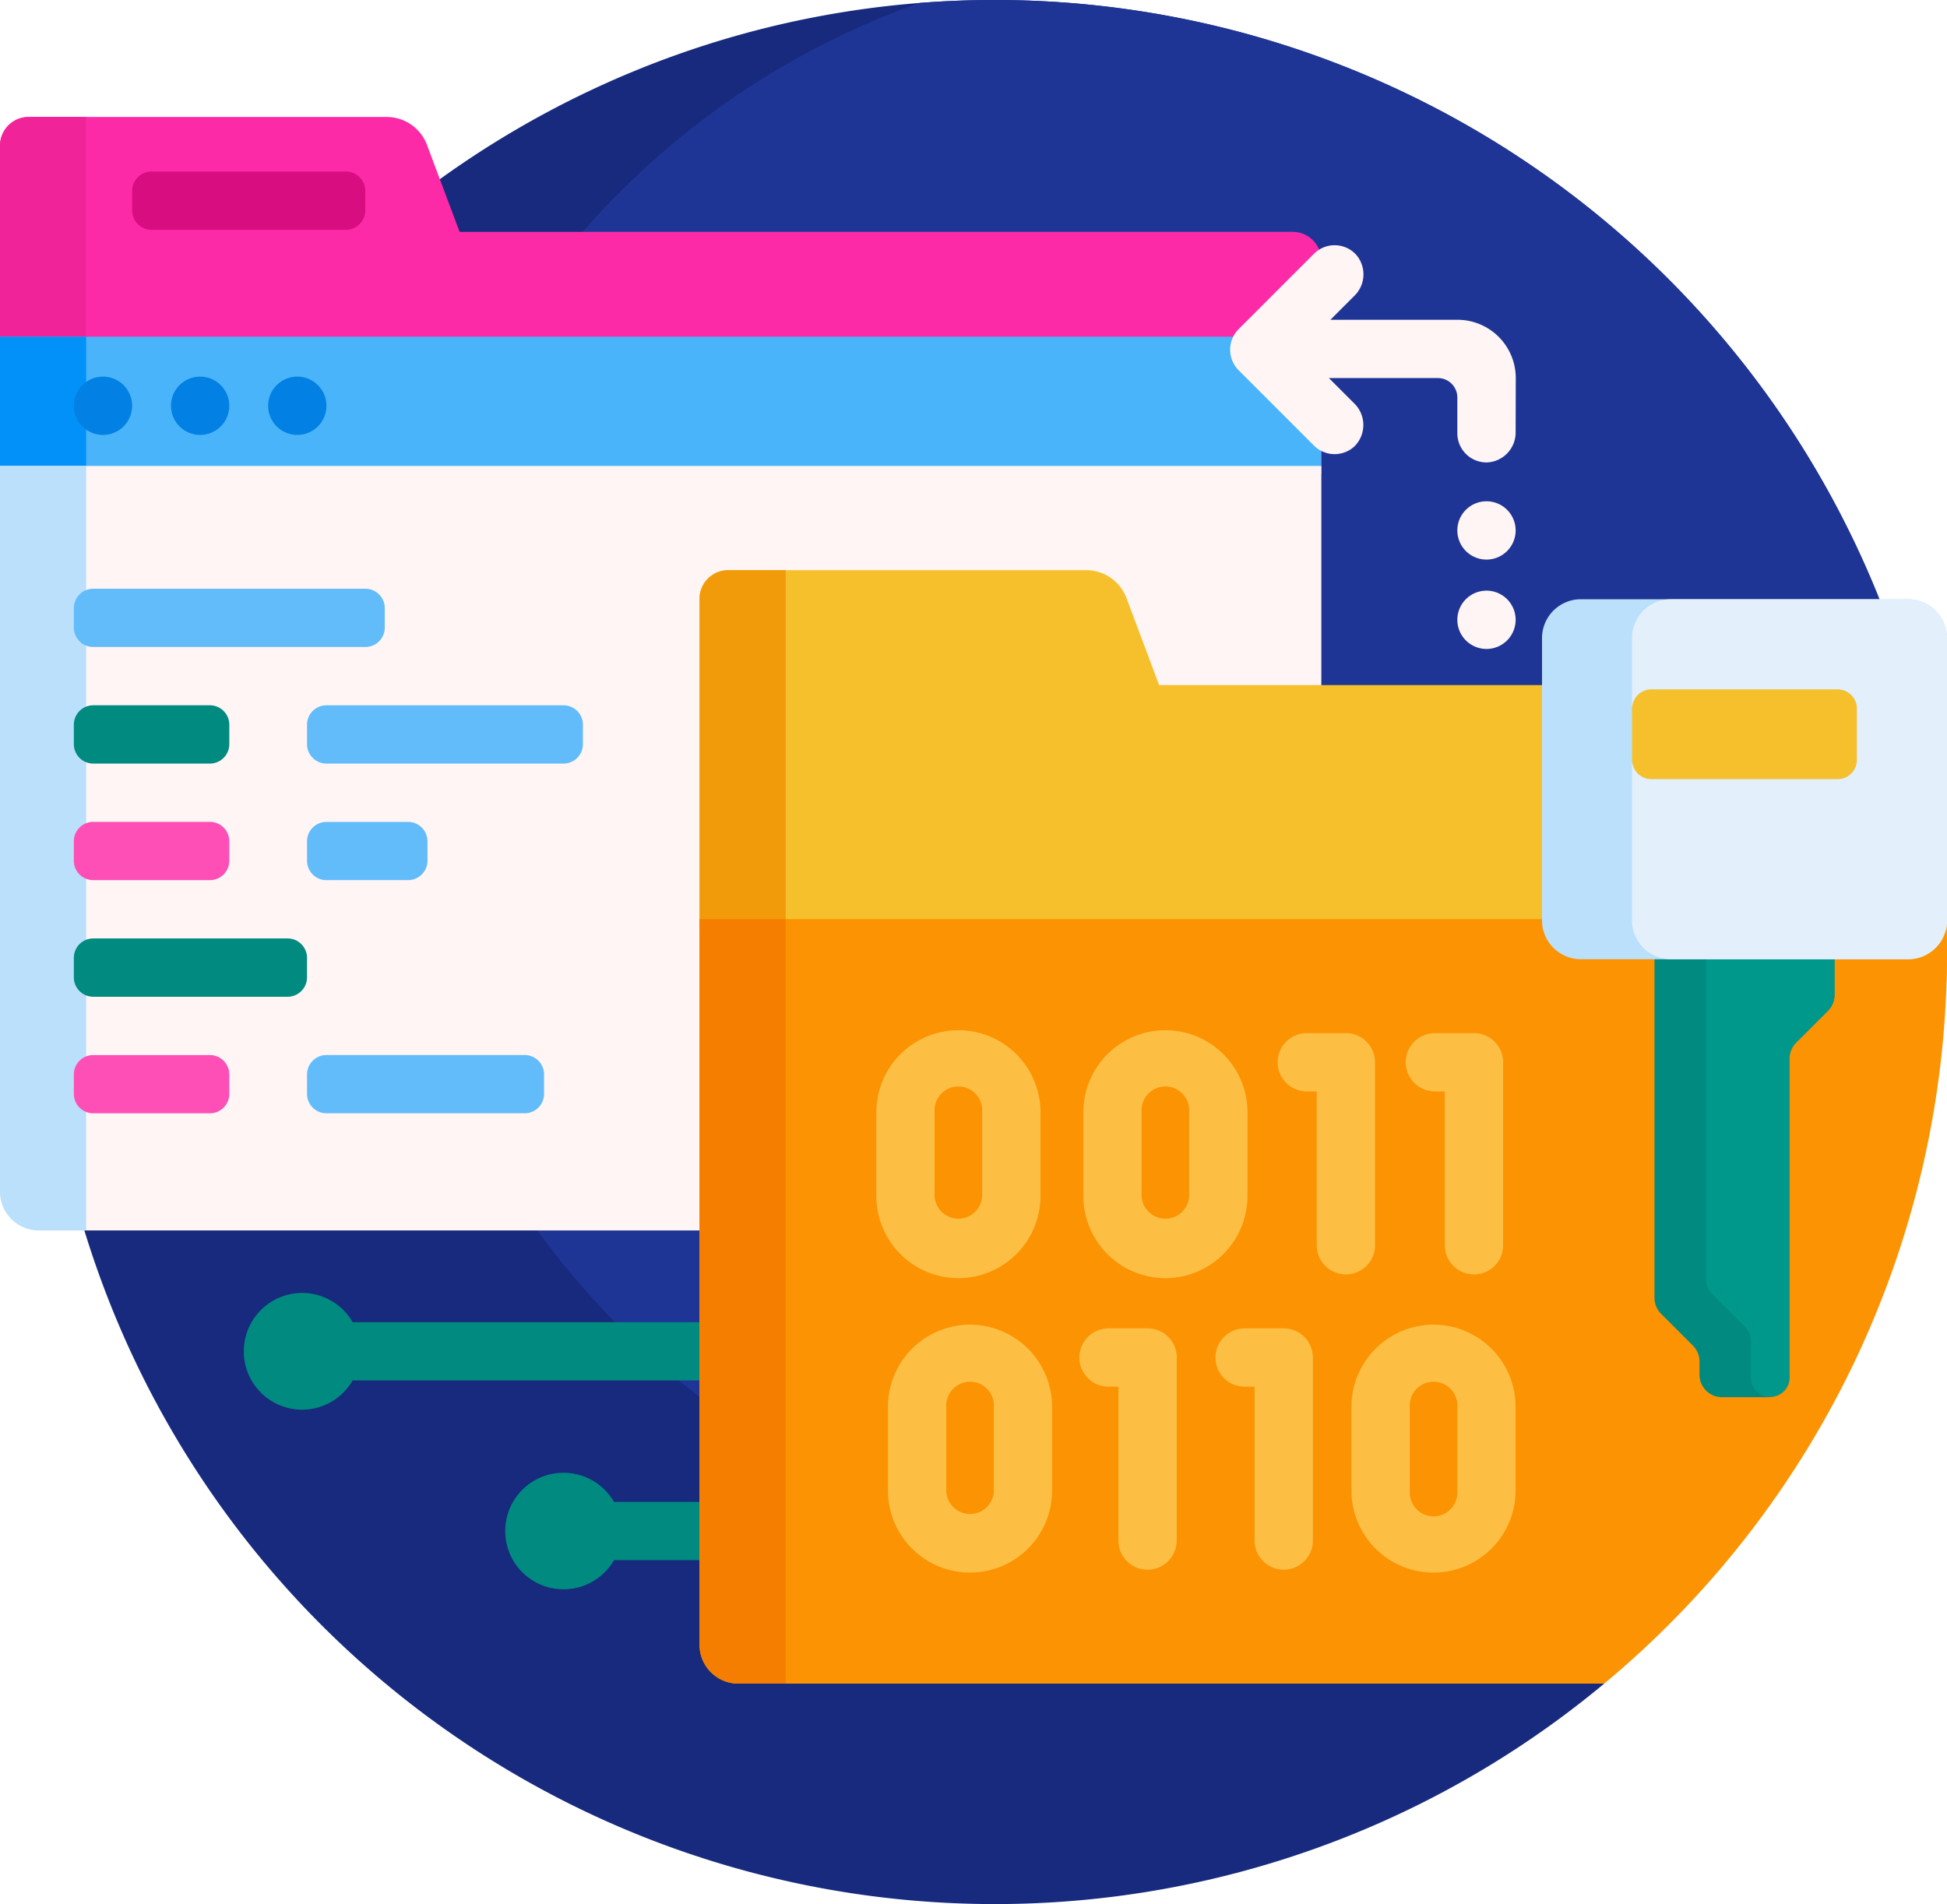 <svg xmlns="http://www.w3.org/2000/svg" width="229" height="223.972" viewBox="0 0 229 223.972">
  <g id="_022-encoding" data-name="022-encoding" transform="translate(0 -5.5)">
    <path id="Path_47811" data-name="Path 47811" d="M194.65,203.542A111.989,111.989,0,0,1,11,117.486C11,55.525,61.706,5.133,123.667,5.5A112.038,112.038,0,0,1,230.508,86.079a35.858,35.858,0,0,0-35.858,35.858v81.6Z" transform="translate(-5.972 0)" fill="#172a7d"/>
    <path id="Path_47812" data-name="Path 47812" d="M273.3,145.118A94.4,94.4,0,1,1,161.923,5.844q4.375-.341,8.84-.344A112.036,112.036,0,0,1,278.285,86.08C281.19,96.044,276.992,139.257,273.3,145.118Z" transform="translate(-53.749 0)" fill="#1f3595"/>
    <path id="Path_47813" data-name="Path 47813" d="M62.741,345.106a6.857,6.857,0,0,1,12.8-3.428h74.051v6.856H75.536a6.857,6.857,0,0,1-12.8-3.428Zm43.538,24.568H180.33v-6.856H106.279a6.856,6.856,0,1,0,0,6.856Z" transform="translate(-34.063 -180.655)" fill="#008a80"/>
    <path id="Path_47814" data-name="Path 47814" d="M152.031,49.113a3.378,3.378,0,0,1,3.378,3.378v24.8a6.757,6.757,0,0,1-6.757,6.757H6.757A6.757,6.757,0,0,1,0,77.293V38.977A3.378,3.378,0,0,1,3.378,35.6h42.1a5.068,5.068,0,0,1,4.745,3.288l3.834,10.225Z" transform="translate(0 -16.341)" fill="#fd2aa7"/>
    <path id="Path_47815" data-name="Path 47815" d="M10.135,84.05H6.757A6.757,6.757,0,0,1,0,77.293V38.977A3.378,3.378,0,0,1,3.378,35.6h6.757V84.05Z" transform="translate(0 -16.341)" fill="#f02399"/>
    <path id="Path_47816" data-name="Path 47816" d="M59.14,56.5H36.285A2.286,2.286,0,0,1,34,54.215V51.929a2.286,2.286,0,0,1,2.285-2.285H59.14a2.286,2.286,0,0,1,2.285,2.285v2.285A2.286,2.286,0,0,1,59.14,56.5Z" transform="translate(-18.459 -23.967)" fill="#d80d80"/>
    <path id="Path_47817" data-name="Path 47817" d="M155.409,108.269H0V92.143H155.409Z" transform="translate(0 -47.04)" fill="#49b4fa"/>
    <path id="Path_47818" data-name="Path 47818" d="M10.135,108.269H0V92.143H10.135Z" transform="translate(0 -47.04)" fill="#0191f8"/>
    <path id="Path_47819" data-name="Path 47819" d="M25.856,105.851a3.428,3.428,0,1,1-3.428-3.428A3.428,3.428,0,0,1,25.856,105.851Zm19.426-3.428a3.428,3.428,0,1,0,3.428,3.428A3.428,3.428,0,0,0,45.282,102.423Zm-11.427,0a3.428,3.428,0,1,0,3.428,3.428A3.428,3.428,0,0,0,33.855,102.423Z" transform="translate(-10.315 -52.621)" fill="#0280e3"/>
    <path id="Path_47820" data-name="Path 47820" d="M150.838,215.334H4.571A4.571,4.571,0,0,1,0,210.763V125.409H155.409v85.354A4.571,4.571,0,0,1,150.838,215.334Z" transform="translate(0 -65.1)" fill="#fff5f5"/>
    <path id="Path_47821" data-name="Path 47821" d="M10.135,215.334H4.571A4.571,4.571,0,0,1,0,210.763V125.409H10.135Z" transform="translate(0 -65.1)" fill="#bbe0fb"/>
    <path id="Path_47822" data-name="Path 47822" d="M53.281,163.856h-32A2.286,2.286,0,0,1,19,161.571v-2.285A2.286,2.286,0,0,1,21.285,157h32a2.286,2.286,0,0,1,2.285,2.285v2.285A2.286,2.286,0,0,1,53.281,163.856Zm23.311,6.856H48.711A2.286,2.286,0,0,0,46.425,173v2.285a2.286,2.286,0,0,0,2.285,2.285H76.593a2.286,2.286,0,0,0,2.285-2.285V173A2.286,2.286,0,0,0,76.593,170.713ZM72.022,211.85H48.711a2.286,2.286,0,0,0-2.285,2.285v2.285a2.286,2.286,0,0,0,2.285,2.285H72.022a2.286,2.286,0,0,0,2.285-2.285v-2.285A2.286,2.286,0,0,0,72.022,211.85ZM48.711,191.281h9.6A2.286,2.286,0,0,0,60.595,189v-2.285a2.286,2.286,0,0,0-2.285-2.285h-9.6a2.286,2.286,0,0,0-2.285,2.285V189A2.286,2.286,0,0,0,48.711,191.281Z" transform="translate(-10.315 -82.252)" fill="#63bcfa"/>
    <path id="Path_47823" data-name="Path 47823" d="M37.283,246.711V249A2.286,2.286,0,0,1,35,251.281H21.285A2.286,2.286,0,0,1,19,249v-2.285a2.286,2.286,0,0,1,2.285-2.285H35A2.286,2.286,0,0,1,37.283,246.711ZM35,217H21.285A2.286,2.286,0,0,0,19,219.285v2.285a2.286,2.286,0,0,0,2.285,2.285H35a2.286,2.286,0,0,0,2.285-2.285v-2.285A2.286,2.286,0,0,0,35,217Z" transform="translate(-10.315 -114.827)" fill="#fd4fb6"/>
    <path id="Path_47824" data-name="Path 47824" d="M19,191.571v-2.285A2.286,2.286,0,0,1,21.285,187H35a2.286,2.286,0,0,1,2.285,2.285v2.285A2.286,2.286,0,0,1,35,193.856H21.285A2.286,2.286,0,0,1,19,191.571Zm25.14,22.854H21.285A2.286,2.286,0,0,0,19,216.711V219a2.286,2.286,0,0,0,2.285,2.285H44.14A2.286,2.286,0,0,0,46.425,219v-2.285A2.286,2.286,0,0,0,44.14,214.425Z" transform="translate(-10.315 -98.539)" fill="#008a80"/>
    <path id="Path_47825" data-name="Path 47825" d="M234.055,165.741h88.206a112.037,112.037,0,0,1,4.463,31.4q0,1.772-.055,3.533H186.757A6.757,6.757,0,0,1,180,193.922V155.606a3.378,3.378,0,0,1,3.378-3.379h42.1a5.068,5.068,0,0,1,4.745,3.288Z" transform="translate(-97.725 -79.66)" fill="#f5c02c"/>
    <path id="Path_47826" data-name="Path 47826" d="M190.135,200.679h-3.378A6.757,6.757,0,0,1,180,193.921V155.605a3.378,3.378,0,0,1,3.378-3.378h6.757v48.452Z" transform="translate(-97.725 -79.66)" fill="#f19b0b"/>
    <path id="Path_47827" data-name="Path 47827" d="M180,242.038H326.659q.065,1.926.066,3.868A111.751,111.751,0,0,1,286.4,331.962H184.571A4.571,4.571,0,0,1,180,327.391Z" transform="translate(-97.725 -128.42)" fill="#fc9302"/>
    <path id="Path_47828" data-name="Path 47828" d="M190.135,331.962h-5.565A4.571,4.571,0,0,1,180,327.391V242.038h10.135Z" transform="translate(-97.725 -128.42)" fill="#f57e00"/>
    <path id="Path_47829" data-name="Path 47829" d="M259.5,299.666a9.664,9.664,0,0,0,9.653-9.653v-9.954a9.653,9.653,0,0,0-19.305,0v9.954A9.664,9.664,0,0,0,259.5,299.666Zm-2.8-19.608a2.8,2.8,0,1,1,5.593,0v9.954a2.8,2.8,0,0,1-5.593,0Zm31.065-5.785a3.428,3.428,0,0,1,3.428-3.428h4.6a3.428,3.428,0,0,1,3.428,3.428V295.8a3.428,3.428,0,1,1-6.856,0V277.7H291.2A3.428,3.428,0,0,1,287.771,274.273Zm-52.612,25.393a9.664,9.664,0,0,0,9.653-9.653v-9.954a9.653,9.653,0,0,0-19.305,0v9.954a9.663,9.663,0,0,0,9.653,9.653Zm-2.8-19.608a2.8,2.8,0,1,1,5.593,0v9.954a2.8,2.8,0,0,1-5.593,0Zm28.477,28.947v21.526a3.428,3.428,0,1,1-6.856,0v-18.1H252.81a3.428,3.428,0,1,1,0-6.856h4.6A3.428,3.428,0,0,1,260.839,309.005Zm-24.309-3.867a9.664,9.664,0,0,0-9.653,9.653v9.954a9.653,9.653,0,0,0,19.305,0V314.79A9.664,9.664,0,0,0,236.53,305.138Zm2.8,19.607a2.8,2.8,0,0,1-5.593,0V314.79a2.8,2.8,0,1,1,5.593,0Zm41.407-25.518A3.428,3.428,0,0,1,277.3,295.8V277.7h-1.172a3.428,3.428,0,0,1,0-6.856h4.6a3.428,3.428,0,0,1,3.428,3.428V295.8A3.428,3.428,0,0,1,280.733,299.227Zm10.308,5.911a9.664,9.664,0,0,0-9.653,9.653v9.954a9.653,9.653,0,0,0,19.305,0V314.79A9.663,9.663,0,0,0,291.041,305.138Zm2.8,19.607a2.8,2.8,0,1,1-5.593,0V314.79a2.8,2.8,0,1,1,5.593,0Zm-16.99-15.74v21.526a3.428,3.428,0,1,1-6.856,0v-18.1h-1.172a3.428,3.428,0,0,1,0-6.856h4.6A3.428,3.428,0,0,1,276.848,309.005Z" transform="translate(-122.43 -143.821)" fill="#fdbf43"/>
    <path id="Path_47830" data-name="Path 47830" d="M446.907,231.833v12.135a2.647,2.647,0,0,1-.775,1.871l-3.743,3.743a2.646,2.646,0,0,0-.775,1.871v37.191a2.646,2.646,0,0,1-2.646,2.646h-5.293a2.646,2.646,0,0,1-2.646-2.646v-1.55a2.647,2.647,0,0,0-.775-1.871l-3.743-3.743a2.646,2.646,0,0,1-.775-1.871V231.833a2.646,2.646,0,0,1,2.646-2.646H444.26a2.646,2.646,0,0,1,2.647,2.646Z" transform="translate(-231.138 -121.443)" fill="#008a80"/>
    <path id="Path_47831" data-name="Path 47831" d="M441.631,229.187h9.821a2.646,2.646,0,0,1,2.646,2.647v12.135a2.646,2.646,0,0,1-.775,1.871l-3.743,3.743a2.645,2.645,0,0,0-.775,1.871v37.191a2.288,2.288,0,1,1-4.529,0v-3.836a2.647,2.647,0,0,0-.775-1.871l-3.743-3.743a2.646,2.646,0,0,1-.775-1.871V231.834A2.648,2.648,0,0,1,441.631,229.187Z" transform="translate(-238.331 -121.443)" fill="#01988c"/>
    <path id="Path_47832" data-name="Path 47832" d="M439.852,159.713H401.36a4.571,4.571,0,0,0-4.571,4.571v33.2a4.571,4.571,0,0,0,4.571,4.571h38.492a4.571,4.571,0,0,0,4.571-4.571v-33.2A4.571,4.571,0,0,0,439.852,159.713ZM433.837,178.6a2.285,2.285,0,0,1-2.285,2.285H409.66a2.285,2.285,0,0,1-2.285-2.285v-6.014a2.286,2.286,0,0,1,2.285-2.285h21.892a2.286,2.286,0,0,1,2.285,2.285Z" transform="translate(-215.422 -83.725)" fill="#bbe0fb"/>
    <path id="Path_47833" data-name="Path 47833" d="M457,164.283v33.2a4.571,4.571,0,0,1-4.571,4.571H424.518a4.571,4.571,0,0,1-4.571-4.571V178.6a2.285,2.285,0,0,0,2.285,2.285h21.892a2.285,2.285,0,0,0,2.285-2.285v-6.014a2.286,2.286,0,0,0-2.285-2.285H422.232a2.286,2.286,0,0,0-2.285,2.285v-8.3a4.571,4.571,0,0,1,4.571-4.571h27.906A4.571,4.571,0,0,1,457,164.283Z" transform="translate(-227.995 -83.724)" fill="#e3f0fb"/>
    <path id="Path_47834" data-name="Path 47834" d="M350.115,90.582a3.523,3.523,0,0,1-3.323,3.57,3.428,3.428,0,0,1-3.534-3.427v-4.21a2.286,2.286,0,0,0-2.285-2.285H328.151l2.993,2.993a3.545,3.545,0,0,1,.043,5.011,3.429,3.429,0,0,1-4.788-.059l-8.859-8.859a3.428,3.428,0,0,1,0-4.848l8.859-8.859a3.43,3.43,0,0,1,4.922.076,3.522,3.522,0,0,1-.175,4.873l-2.817,2.817h14.946a6.856,6.856,0,0,1,6.856,6.874Zm-3.428,8.143a3.428,3.428,0,1,0,3.428,3.428A3.428,3.428,0,0,0,346.687,98.724Zm0,10.513a3.428,3.428,0,1,0,3.428,3.428A3.428,3.428,0,0,0,346.687,109.237Z" transform="translate(-171.851 -34.26)" fill="#fff5f5"/>
  </g>
</svg>
